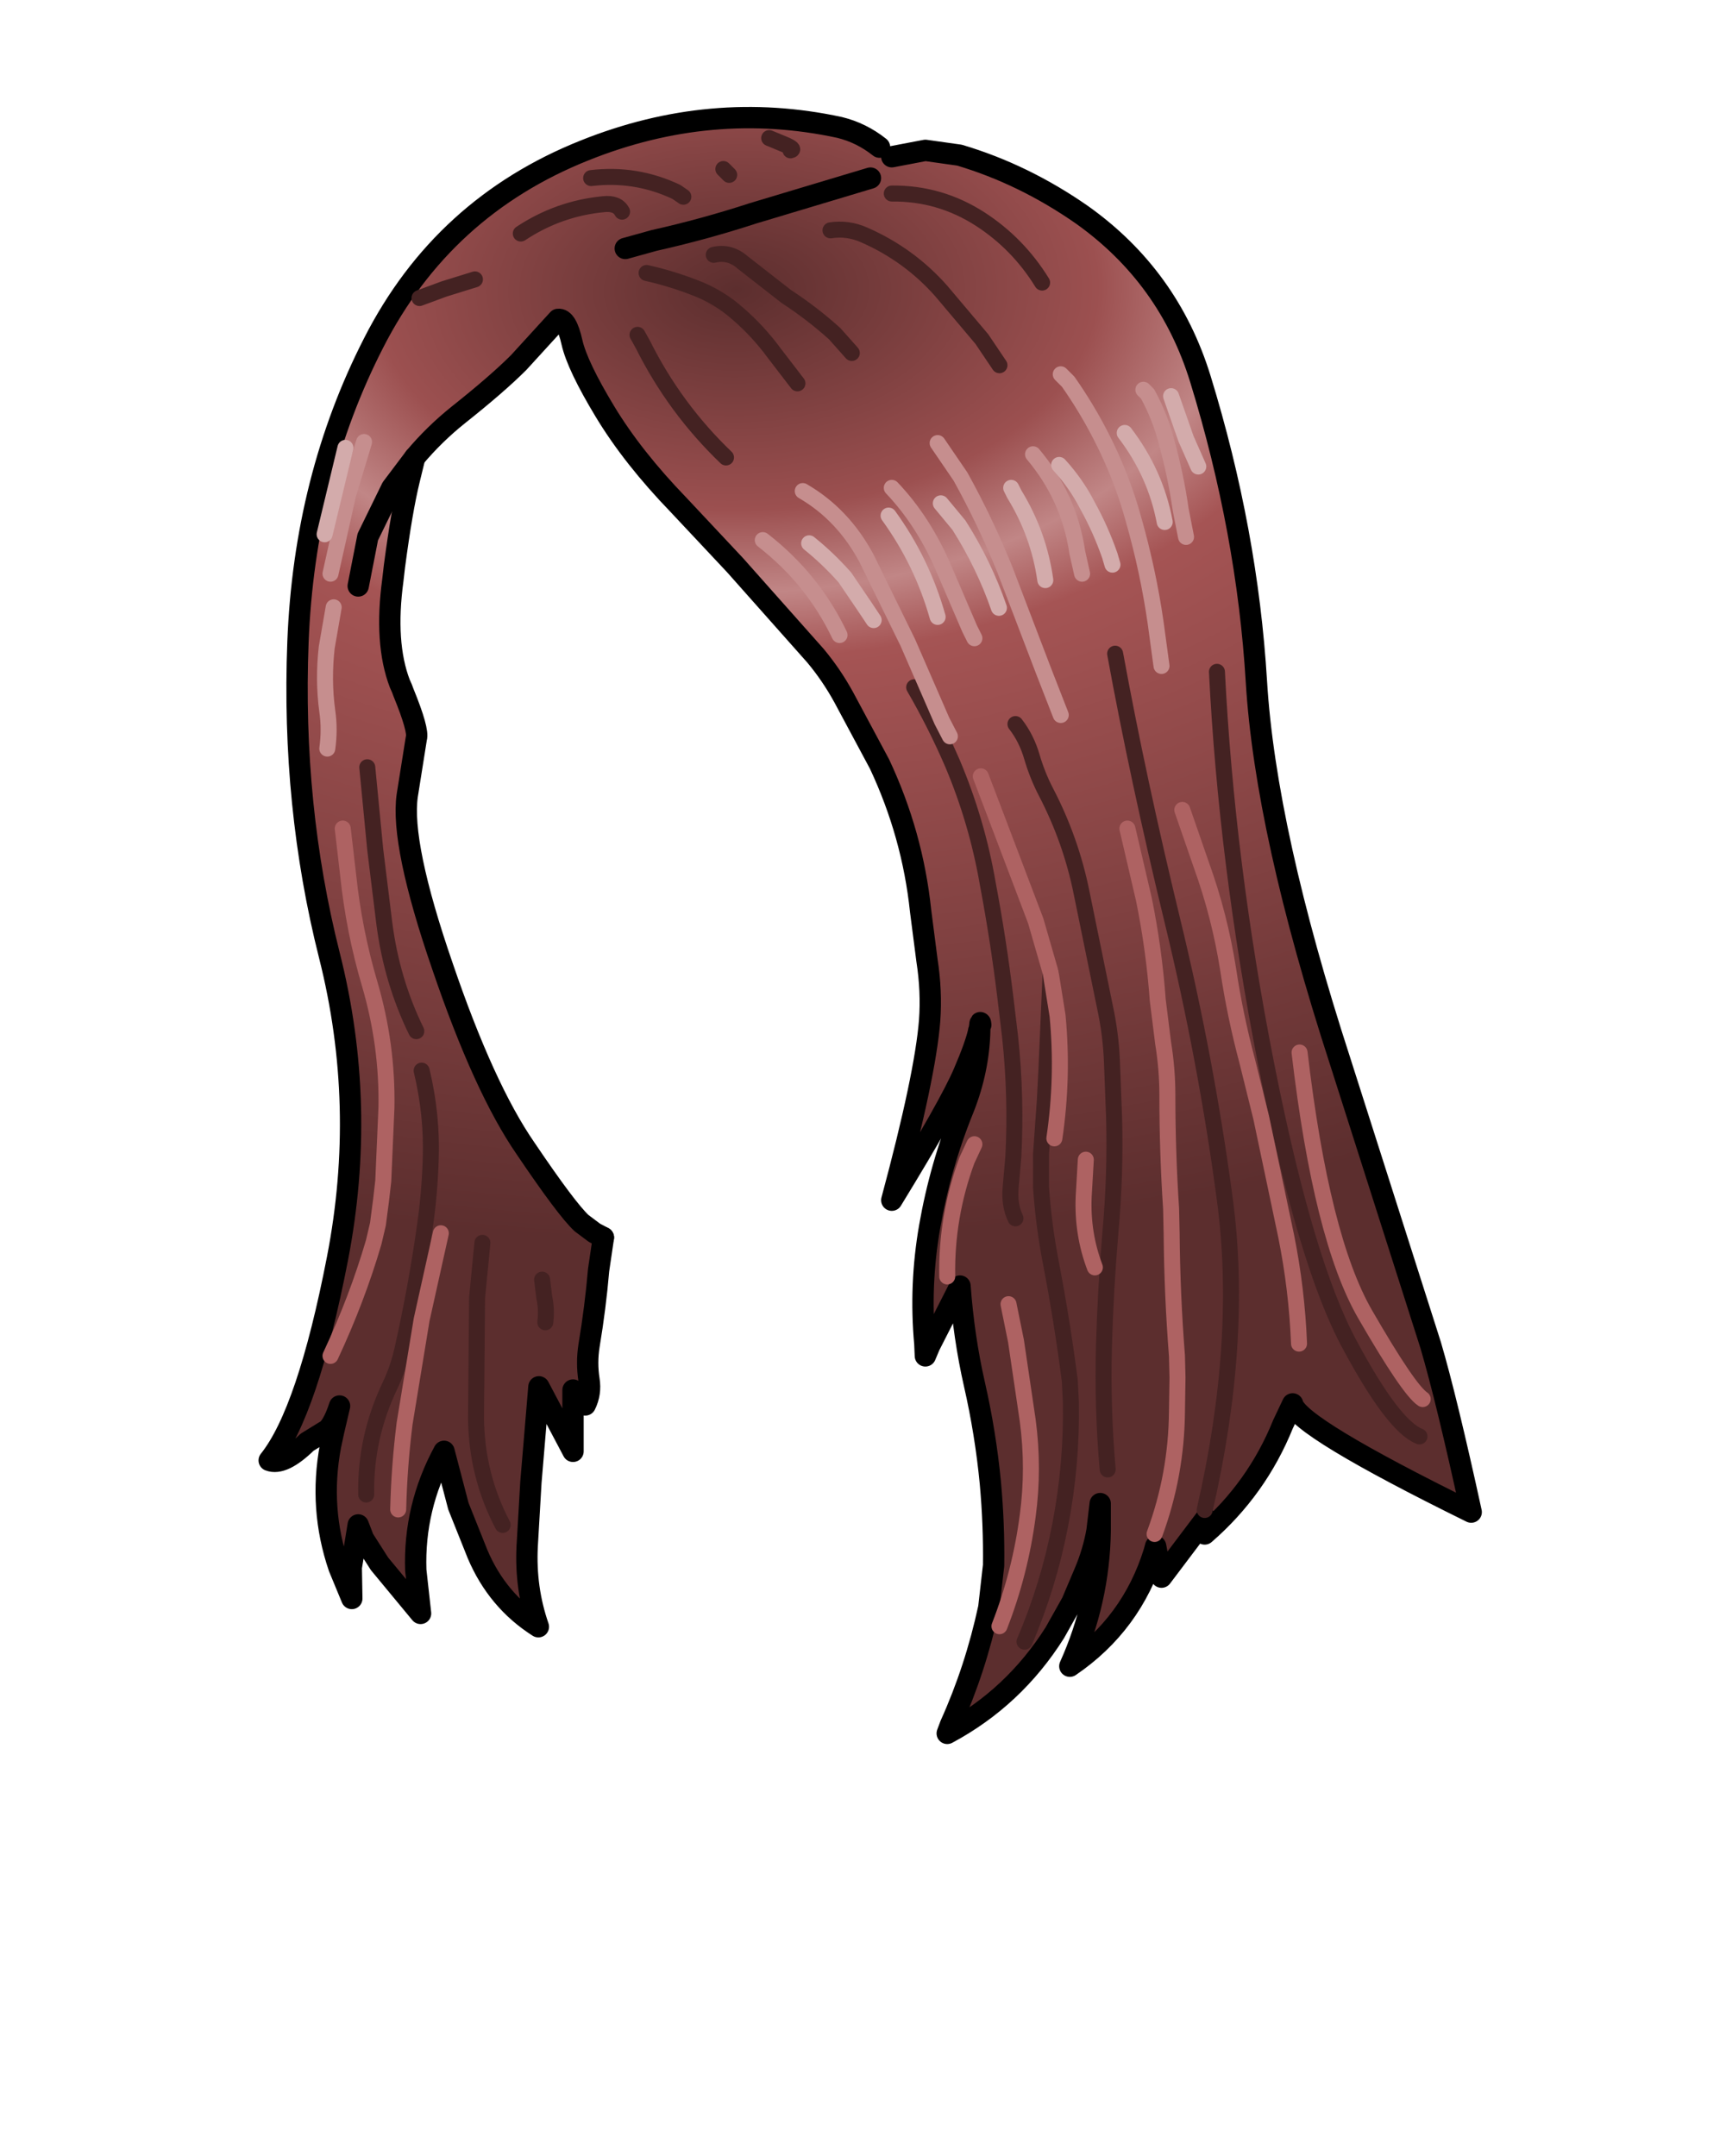 <svg xmlns:xlink="http://www.w3.org/1999/xlink" xmlns="http://www.w3.org/2000/svg" height="202.2px" width="161.9px">
  <g transform="matrix(1.0, 0.0, 0.0, 1.0, 74.15, 81.7)">
    <g data-characterId="1403" height="152.5" transform="matrix(1.0, 0.0, 0.0, 1.0, -49.4, -71.15)" width="113.75" xlink:href="#shape0"><g id="shape0" transform="matrix(1.0, 0.0, 0.0, 1.0, 49.4, 71.15)">
      <path d="M9.5 -67.0 L12.65 -67.6 15.85 -67.15 Q21.9 -65.35 27.35 -61.55 35.5 -55.75 38.45 -46.15 42.85 -31.85 43.7 -17.8 44.55 -3.75 51.55 17.8 L60.05 44.45 Q61.55 49.55 63.85 60.1 47.6 52.1 47.1 49.95 L46.2 51.85 Q43.75 57.9 38.85 62.15 L38.95 60.7 34.8 66.2 34.25 63.3 34.1 63.85 Q32.0 70.6 26.2 74.55 28.95 68.45 29.05 61.85 L29.05 59.3 28.75 61.85 Q28.4 63.8 27.65 65.6 L26.4 68.55 24.8 71.4 Q20.95 77.5 14.7 80.85 L15.0 80.05 Q17.35 74.85 18.6 69.05 L19.05 65.1 Q19.1 61.25 18.75 57.4 18.3 52.7 17.25 48.1 16.25 43.7 15.9 38.9 L13.05 44.5 12.6 44.3 Q12.1 38.8 13.05 33.35 14.05 27.6 16.25 22.2 17.65 18.65 17.75 15.0 L17.75 14.95 17.75 14.85 17.75 14.5 17.7 14.9 17.65 14.95 17.65 15.0 Q17.35 16.35 16.25 18.9 14.95 21.95 9.5 30.85 12.65 19.15 13.05 14.0 13.25 11.25 12.8 8.35 L12.2 3.7 Q11.45 -3.45 8.35 -10.05 L5.0 -16.3 Q3.85 -18.4 2.35 -20.2 L-5.2 -28.7 -10.5 -34.35 Q-14.8 -38.8 -17.4 -43.1 -20.0 -47.4 -20.5 -49.6 -21.0 -51.85 -21.8 -51.75 L-25.5 -47.7 Q-27.5 -45.7 -31.15 -42.8 -33.4 -41.0 -35.25 -38.8 L-35.75 -36.75 Q-36.45 -33.9 -37.15 -28.6 L-37.3 -27.3 Q-38.1 -21.4 -36.65 -17.6 L-36.45 -17.15 -36.3 -16.75 Q-34.85 -13.2 -35.1 -12.45 L-35.95 -7.1 Q-36.6 -2.55 -32.65 8.9 -28.75 20.35 -24.85 26.0 -21.0 31.7 -19.6 33.0 L-18.4 33.9 -17.55 34.35 -18.0 37.4 Q-18.3 40.9 -18.9 44.5 -19.15 46.1 -18.9 47.7 -18.7 48.95 -19.25 50.05 L-20.4 48.65 -20.4 54.4 -23.6 48.35 -24.35 57.3 -24.7 63.3 Q-24.9 67.25 -23.65 70.85 -27.5 68.4 -29.35 64.05 L-31.15 59.55 -32.5 54.4 Q-35.35 59.65 -35.15 65.55 L-34.7 69.6 -38.55 64.95 -40.05 62.6 -40.55 61.3 -41.2 65.3 -42.35 65.3 Q-44.25 59.75 -43.15 53.9 L-42.85 52.5 -42.3 50.15 Q-42.8 51.7 -43.4 52.35 L-45.35 53.55 Q-47.6 55.75 -48.9 55.25 -45.3 50.75 -42.5 36.35 -39.7 21.95 -43.25 7.9 -46.8 -6.15 -46.2 -21.5 -45.6 -36.85 -39.1 -49.55 -32.6 -62.3 -19.3 -67.6 -7.45 -72.35 4.6 -69.75 6.65 -69.25 8.35 -67.9 L9.5 -67.0 M-40.55 -26.75 L-39.65 -31.35 -37.4 -35.95 -35.25 -38.8 -37.4 -35.95 -39.65 -31.35 -40.55 -26.75 M23.6 -55.2 Q21.35 -58.85 17.8 -61.15 14.0 -63.6 9.5 -63.55 14.0 -63.6 17.8 -61.15 21.35 -58.85 23.6 -55.2 M19.6 -47.45 L17.95 -49.9 14.15 -54.4 Q11.15 -57.8 6.95 -59.65 5.4 -60.35 3.75 -60.1 5.4 -60.35 6.95 -59.65 11.15 -57.8 14.15 -54.4 L17.95 -49.9 19.6 -47.45 M38.25 -37.95 L37.1 -40.55 35.7 -44.55 37.1 -40.55 38.25 -37.95 M34.8 -19.25 L34.25 -23.3 Q33.55 -28.15 32.2 -32.9 31.1 -36.95 29.15 -40.75 27.8 -43.4 26.05 -45.9 L25.35 -46.6 26.05 -45.9 Q27.8 -43.4 29.15 -40.75 31.1 -36.95 32.2 -32.9 33.55 -28.15 34.25 -23.3 L34.8 -19.25 M37.1 -31.35 L36.6 -33.9 Q36.15 -37.05 35.3 -40.15 34.7 -42.55 33.5 -44.75 L33.1 -45.15 33.5 -44.75 Q34.7 -42.55 35.3 -40.15 36.15 -37.05 36.6 -33.9 L37.1 -31.35 M23.9 -27.3 Q23.3 -31.6 21.0 -35.35 L20.7 -35.95 21.0 -35.35 Q23.3 -31.6 23.9 -27.3 M30.2 -28.75 L29.95 -29.6 Q29.1 -32.05 27.85 -34.3 26.8 -36.35 25.2 -38.1 26.8 -36.35 27.85 -34.3 29.1 -32.05 29.95 -29.6 L30.2 -28.75 M27.35 -27.9 L26.9 -29.9 Q26.15 -35.05 22.75 -39.1 26.15 -35.05 26.9 -29.9 L27.35 -27.9 M35.1 -32.75 Q34.25 -37.3 31.35 -41.1 34.25 -37.3 35.1 -32.75 M17.25 -21.85 L16.8 -22.75 14.35 -28.45 Q12.45 -32.85 9.5 -35.95 12.45 -32.85 14.35 -28.45 L16.8 -22.75 17.25 -21.85 M19.55 -24.7 Q18.15 -28.75 15.8 -32.45 L14.1 -34.5 15.8 -32.45 Q18.15 -28.75 19.55 -24.7 M25.35 -14.65 L23.75 -18.75 20.1 -28.3 Q18.3 -32.75 15.95 -37.0 L13.8 -40.15 15.95 -37.0 Q18.3 -32.75 20.1 -28.3 L23.75 -18.75 25.35 -14.65 M7.8 -23.55 L7.0 -24.75 5.1 -27.55 Q3.5 -29.35 1.75 -30.75 3.5 -29.35 5.1 -27.55 L7.0 -24.75 7.8 -23.55 M14.95 -12.65 L14.2 -14.1 11.0 -21.45 7.15 -29.3 Q4.95 -33.45 1.15 -35.65 4.95 -33.45 7.15 -29.3 L11.0 -21.45 14.2 -14.1 14.95 -12.65 M17.75 14.5 L17.85 14.4 Q17.8 13.95 17.75 14.5 17.8 13.95 17.85 14.4 L17.75 14.5 M11.6 -17.25 Q13.6 -13.8 15.2 -10.1 17.5 -4.65 18.5 1.15 19.5 6.45 20.15 11.8 L20.6 15.55 Q21.2 21.2 20.9 26.8 L20.65 29.65 Q20.5 31.3 21.1 32.55 20.5 31.3 20.65 29.65 L20.9 26.8 Q21.2 21.2 20.6 15.55 L20.15 11.8 Q19.5 6.45 18.5 1.15 17.5 -4.65 15.2 -10.1 13.6 -13.8 11.6 -17.25 M17.85 -8.9 L19.05 -5.75 23.0 4.65 24.4 9.5 23.0 4.65 19.05 -5.75 17.85 -8.9 M29.75 56.1 Q29.25 50.4 29.4 44.6 29.55 39.25 30.0 33.95 30.5 28.5 30.35 23.05 L30.15 17.85 Q30.05 15.3 29.5 12.75 L27.3 2.0 Q26.3 -2.95 23.95 -7.45 23.15 -9.0 22.65 -10.7 22.15 -12.45 21.1 -13.8 22.15 -12.45 22.65 -10.7 23.15 -9.0 23.95 -7.45 26.3 -2.95 27.3 2.0 L29.5 12.75 Q30.05 15.3 30.15 17.85 L30.35 23.05 Q30.5 28.5 30.0 33.95 29.55 39.25 29.4 44.6 29.25 50.4 29.75 56.1 M36.75 -5.75 L38.55 -0.55 Q40.25 4.15 41.05 9.2 41.7 13.55 42.85 17.85 L44.15 23.1 46.5 34.25 Q47.5 39.25 47.7 44.3 47.5 39.25 46.5 34.25 L44.15 23.1 42.85 17.85 Q41.7 13.55 41.05 9.2 40.25 4.15 38.55 -0.55 L36.75 -5.75 M13.8 -23.85 Q12.35 -29.0 9.2 -33.35 12.35 -29.0 13.8 -23.85 M59.0 53.0 Q56.55 52.05 52.45 44.4 48.3 36.75 44.6 18.0 40.9 -0.8 40.0 -18.7 40.9 -0.8 44.6 18.0 48.3 36.75 52.45 44.4 56.55 52.05 59.0 53.0 M5.75 -48.6 L4.15 -50.4 Q2.05 -52.3 -0.4 -53.9 L-4.5 -57.1 Q-5.7 -58.15 -7.2 -57.8 -5.7 -58.15 -4.5 -57.1 L-0.4 -53.9 Q2.05 -52.3 4.15 -50.4 L5.75 -48.6 M31.6 -4.0 L33.15 2.65 Q34.1 7.3 34.45 12.1 L34.95 16.1 Q35.35 18.55 35.35 21.0 35.35 26.35 35.7 31.65 L35.75 33.95 Q35.8 39.75 36.25 45.45 L36.3 47.5 36.25 50.65 Q36.2 56.6 34.15 62.15 36.2 56.6 36.25 50.65 L36.3 47.5 36.25 45.45 Q35.8 39.75 35.75 33.95 L35.7 31.65 Q35.35 26.35 35.35 21.0 35.35 18.55 34.95 16.1 L34.45 12.1 Q34.1 7.3 33.15 2.65 L31.6 -4.0 M59.3 49.5 Q58.0 48.65 53.9 41.55 49.8 34.45 47.75 17.0 49.8 34.45 53.9 41.55 58.0 48.65 59.3 49.5 M24.4 9.5 L24.0 18.7 23.85 21.6 23.5 26.5 23.5 29.65 Q23.75 33.3 24.45 36.85 25.5 42.35 26.2 47.8 L26.3 49.8 Q26.4 55.6 25.3 61.3 24.2 67.0 21.95 72.25 24.2 67.0 25.3 61.3 26.4 55.6 26.3 49.8 L26.2 47.8 Q25.5 42.35 24.45 36.85 23.75 33.3 23.5 29.65 L23.5 26.5 23.85 21.6 24.0 18.7 24.4 9.5 25.05 13.55 Q25.6 19.3 24.75 25.05 25.6 19.3 25.05 13.55 L24.4 9.5 M20.45 40.6 L21.15 44.05 22.25 51.5 Q22.85 56.0 22.25 60.45 21.55 65.8 19.6 70.8 21.55 65.8 22.25 60.45 22.85 56.0 22.25 51.5 L21.15 44.05 20.45 40.6 M27.7 27.05 L27.5 30.5 Q27.35 34.0 28.55 37.15 27.35 34.0 27.5 30.5 L27.7 27.05 M17.25 25.6 L16.55 27.1 Q14.6 32.4 14.7 38.0 14.6 32.4 16.55 27.1 L17.25 25.6 M30.45 -20.4 Q32.6 -8.65 35.8 4.55 39.0 17.7 40.75 30.85 42.5 44.0 38.85 59.9 42.5 44.0 40.75 30.85 39.0 17.7 35.8 4.55 32.6 -8.65 30.45 -20.4 M-18.7 -65.0 Q-14.5 -65.5 -10.7 -63.7 L-10.05 -63.25 -10.7 -63.7 Q-14.5 -65.5 -18.7 -65.0 M-6.3 -65.85 L-5.75 -65.3 -6.3 -65.85 M-2.0 -68.75 L-0.55 -68.15 Q0.5 -67.7 0.0 -67.6 0.5 -67.7 -0.55 -68.15 L-2.0 -68.75 M-34.8 -53.75 L-32.5 -54.6 -29.6 -55.5 -32.5 -54.6 -34.8 -53.75 M-15.5 -58.4 L-12.8 -59.15 Q-8.1 -60.2 -3.5 -61.7 L7.5 -65.0 -3.5 -61.7 Q-8.1 -60.2 -12.8 -59.15 L-15.5 -58.4 M-25.3 -59.8 Q-21.75 -62.15 -17.55 -62.55 -16.25 -62.7 -15.8 -61.85 -16.25 -62.7 -17.55 -62.55 -21.75 -62.15 -25.3 -59.8 M0.65 -45.75 L-1.5 -48.55 Q-3.0 -50.6 -4.9 -52.25 -6.75 -53.9 -9.05 -54.75 -11.25 -55.6 -13.5 -56.1 -11.25 -55.6 -9.05 -54.75 -6.75 -53.9 -4.9 -52.25 -3.0 -50.6 -1.5 -48.55 L0.65 -45.75 M-41.75 -39.7 L-43.7 -31.6 -41.75 -39.7 M-40.0 -40.25 L-41.5 -35.3 -43.15 -27.9 -41.5 -35.3 -40.0 -40.25 M-42.85 -24.75 L-43.5 -21.0 Q-43.85 -17.95 -43.45 -15.0 -43.2 -13.3 -43.45 -11.5 -43.2 -13.3 -43.45 -15.0 -43.85 -17.95 -43.5 -21.0 L-42.85 -24.75 M-6.05 -38.8 Q-8.45 -41.1 -10.4 -43.75 -12.35 -46.4 -13.85 -49.4 L-14.35 -50.3 -13.85 -49.4 Q-12.35 -46.4 -10.4 -43.75 -8.45 -41.1 -6.05 -38.8 M-39.7 -9.75 L-38.95 -2.0 -38.1 4.9 Q-37.4 10.3 -35.1 15.0 -37.4 10.3 -38.1 4.9 L-38.95 -2.0 -39.7 -9.75 M-42.0 -4.0 L-41.5 0.3 Q-40.95 5.6 -39.45 10.65 -37.8 16.3 -37.9 22.15 L-38.2 29.05 -38.4 30.8 -38.7 33.1 -39.1 34.8 Q-40.65 40.1 -43.15 45.45 -40.65 40.1 -39.1 34.8 L-38.7 33.1 -38.4 30.8 -38.2 29.05 -37.9 22.15 Q-37.8 16.3 -39.45 10.65 -40.95 5.6 -41.5 0.3 L-42.0 -4.0 M-28.9 34.85 L-29.4 40.0 -29.5 51.25 Q-29.45 56.65 -27.0 61.3 -29.45 56.65 -29.5 51.25 L-29.4 40.0 -28.9 34.85 M-23.3 38.3 L-23.1 39.95 Q-22.85 41.1 -23.0 42.3 -22.85 41.1 -23.1 39.95 L-23.3 38.3 M-34.6 18.7 Q-33.6 22.85 -33.75 27.05 -33.85 30.25 -34.3 33.35 -35.1 39.0 -36.35 44.6 -36.75 46.5 -37.55 48.2 -39.9 53.1 -39.8 58.45 -39.9 53.1 -37.55 48.2 -36.75 46.5 -36.35 44.6 -35.1 39.0 -34.3 33.35 -33.85 30.25 -33.75 27.05 -33.6 22.85 -34.6 18.7 M-32.8 33.95 L-34.6 42.05 -36.2 51.8 Q-36.7 55.8 -36.8 59.85 -36.7 55.8 -36.2 51.8 L-34.6 42.05 -32.8 33.95 M4.6 -22.15 Q2.1 -27.4 -2.6 -31.05 2.1 -27.4 4.6 -22.15" fill="url(#gradient0)" fill-rule="evenodd" stroke="none"/>
      <path d="M13.05 44.5 L15.9 38.9 Q16.25 43.7 17.25 48.1 18.3 52.7 18.75 57.4 19.1 61.25 19.05 65.1 L18.6 69.05 Q17.35 74.85 15.0 80.05 L14.7 80.85 Q20.95 77.5 24.8 71.4 L26.4 68.55 27.65 65.6 Q28.4 63.8 28.75 61.85 L29.05 59.3 29.05 61.85 Q28.95 68.45 26.2 74.55 32.0 70.6 34.1 63.85 L34.25 63.3 34.8 66.2 38.95 60.7 38.85 62.15 Q43.75 57.9 46.2 51.85 L47.1 49.95 Q47.6 52.1 63.85 60.1 61.55 49.55 60.05 44.45 L51.55 17.8 Q44.55 -3.75 43.7 -17.8 42.85 -31.85 38.45 -46.15 35.5 -55.75 27.35 -61.55 21.9 -65.35 15.85 -67.15 L12.65 -67.6 9.5 -67.0 M8.35 -67.9 Q6.65 -69.25 4.6 -69.75 -7.45 -72.35 -19.3 -67.6 -32.6 -62.3 -39.1 -49.55 -45.6 -36.85 -46.2 -21.5 -46.8 -6.15 -43.25 7.9 -39.7 21.95 -42.5 36.35 -45.3 50.75 -48.9 55.25 -47.6 55.75 -45.35 53.55 L-43.4 52.35 Q-42.8 51.7 -42.3 50.15 L-42.85 52.5 -43.15 53.9 Q-44.25 59.75 -42.35 65.3 L-41.15 68.2 -41.2 65.3 -40.55 61.3 -40.05 62.6 -38.55 64.95 -34.7 69.6 -35.15 65.55 Q-35.35 59.65 -32.5 54.4 L-31.15 59.55 -29.35 64.05 Q-27.5 68.4 -23.65 70.85 -24.9 67.25 -24.7 63.3 L-24.35 57.3 -23.6 48.35 -20.4 54.4 -20.4 48.65 -19.25 50.05 Q-18.7 48.95 -18.9 47.7 -19.15 46.1 -18.9 44.5 -18.3 40.9 -18.0 37.4 L-17.55 34.35 M-35.25 -38.8 L-37.4 -35.95 -39.65 -31.35 -40.55 -26.75 M-35.25 -38.8 Q-33.4 -41.0 -31.15 -42.8 -27.5 -45.7 -25.5 -47.7 L-21.8 -51.75 Q-21.0 -51.85 -20.5 -49.6 -20.0 -47.4 -17.4 -43.1 -14.8 -38.8 -10.5 -34.35 L-5.2 -28.7 2.35 -20.2 Q3.85 -18.4 5.0 -16.3 L8.35 -10.05 Q11.45 -3.45 12.2 3.7 L12.8 8.35 Q13.25 11.25 13.05 14.0 12.65 19.15 9.5 30.85 14.95 21.95 16.25 18.9 17.35 16.35 17.65 15.0 L17.65 14.95 17.7 14.9 17.75 14.5 Q17.8 13.95 17.85 14.4 L17.75 14.5 17.75 14.85 17.75 14.95 17.75 15.0 Q17.65 18.65 16.25 22.2 14.05 27.6 13.05 33.35 12.1 38.8 12.6 44.3 L12.65 45.45 13.05 44.5 M7.5 -65.0 L-3.5 -61.7 Q-8.1 -60.2 -12.8 -59.15 L-15.5 -58.4" fill="none" stroke="#000000" stroke-linecap="round" stroke-linejoin="round" stroke-width="2.0"/>
      <path d="M3.75 -60.1 Q5.4 -60.35 6.95 -59.65 11.15 -57.8 14.15 -54.4 L17.95 -49.9 19.6 -47.45 M9.5 -63.55 Q14.0 -63.6 17.8 -61.15 21.35 -58.85 23.6 -55.2 M-7.2 -57.8 Q-5.7 -58.15 -4.5 -57.1 L-0.4 -53.9 Q2.05 -52.3 4.15 -50.4 L5.75 -48.6 M40.0 -18.7 Q40.9 -0.8 44.6 18.0 48.3 36.75 52.45 44.4 56.55 52.05 59.0 53.0 M-29.6 -55.5 L-32.5 -54.6 -34.8 -53.75 M0.0 -67.6 Q0.5 -67.7 -0.55 -68.15 L-2.0 -68.75 M-5.75 -65.3 L-6.3 -65.85 M-10.05 -63.25 L-10.7 -63.7 Q-14.5 -65.5 -18.7 -65.0 M-13.5 -56.1 Q-11.25 -55.6 -9.05 -54.75 -6.75 -53.9 -4.9 -52.25 -3.0 -50.6 -1.5 -48.55 L0.65 -45.75 M-15.8 -61.85 Q-16.25 -62.7 -17.55 -62.55 -21.75 -62.15 -25.3 -59.8 M-14.35 -50.3 L-13.85 -49.4 Q-12.35 -46.4 -10.4 -43.75 -8.45 -41.1 -6.05 -38.8" fill="none" stroke="#442222" stroke-linecap="round" stroke-linejoin="round" stroke-width="1.5"/>
      <path d="M21.1 32.55 Q20.5 31.3 20.65 29.65 L20.9 26.8 Q21.2 21.2 20.6 15.55 L20.15 11.8 Q19.5 6.45 18.5 1.15 17.5 -4.65 15.2 -10.1 13.6 -13.8 11.6 -17.25 M21.1 -13.8 Q22.15 -12.45 22.65 -10.7 23.15 -9.0 23.95 -7.45 26.3 -2.95 27.3 2.0 L29.5 12.75 Q30.05 15.3 30.15 17.85 L30.35 23.05 Q30.5 28.5 30.0 33.95 29.55 39.25 29.4 44.6 29.25 50.4 29.75 56.1 M21.95 72.25 Q24.2 67.0 25.3 61.3 26.4 55.6 26.3 49.8 L26.2 47.8 Q25.5 42.35 24.45 36.85 23.75 33.3 23.5 29.65 L23.5 26.5 23.85 21.6 24.0 18.7 24.4 9.5 M38.85 59.9 Q42.5 44.0 40.75 30.85 39.0 17.7 35.8 4.55 32.6 -8.65 30.45 -20.4 M-35.1 15.0 Q-37.4 10.3 -38.1 4.9 L-38.95 -2.0 -39.7 -9.75 M-39.8 58.45 Q-39.9 53.1 -37.55 48.2 -36.75 46.5 -36.35 44.6 -35.1 39.0 -34.3 33.35 -33.85 30.25 -33.75 27.05 -33.6 22.85 -34.6 18.7 M-23.0 42.3 Q-22.85 41.1 -23.1 39.95 L-23.3 38.3 M-27.0 61.3 Q-29.45 56.65 -29.5 51.25 L-29.4 40.0 -28.9 34.85" fill="none" stroke="#442222" stroke-linecap="round" stroke-linejoin="round" stroke-width="1.5"/>
      <path d="M33.1 -45.15 L33.5 -44.75 Q34.7 -42.55 35.3 -40.15 36.15 -37.05 36.6 -33.9 L37.1 -31.35 M25.35 -46.6 L26.05 -45.9 Q27.8 -43.4 29.15 -40.75 31.1 -36.95 32.2 -32.9 33.55 -28.15 34.25 -23.3 L34.8 -19.25 M22.75 -39.1 Q26.15 -35.05 26.9 -29.9 L27.35 -27.9 M9.5 -35.95 Q12.45 -32.85 14.35 -28.45 L16.8 -22.75 17.25 -21.85 M13.8 -40.15 L15.95 -37.0 Q18.3 -32.75 20.1 -28.3 L23.75 -18.75 25.35 -14.65 M1.15 -35.65 Q4.95 -33.45 7.15 -29.3 L11.0 -21.45 14.2 -14.1 14.95 -12.65 M-43.45 -11.5 Q-43.2 -13.3 -43.45 -15.0 -43.85 -17.95 -43.5 -21.0 L-42.85 -24.75 M-43.15 -27.9 L-41.5 -35.3 -40.0 -40.25 M-2.6 -31.05 Q2.1 -27.4 4.6 -22.15" fill="none" stroke="#c68e8e" stroke-linecap="round" stroke-linejoin="round" stroke-width="1.5"/>
      <path d="M24.4 9.5 L23.0 4.65 19.05 -5.75 17.85 -8.9 M47.7 44.3 Q47.5 39.25 46.5 34.25 L44.15 23.1 42.85 17.85 Q41.7 13.55 41.05 9.2 40.25 4.15 38.55 -0.55 L36.75 -5.75 M47.75 17.0 Q49.8 34.45 53.9 41.55 58.0 48.65 59.3 49.5 M34.15 62.15 Q36.2 56.6 36.25 50.65 L36.3 47.5 36.25 45.45 Q35.8 39.75 35.75 33.95 L35.7 31.65 Q35.35 26.35 35.35 21.0 35.35 18.55 34.95 16.1 L34.45 12.1 Q34.1 7.3 33.15 2.65 L31.6 -4.0 M24.4 9.5 L25.05 13.55 Q25.6 19.3 24.75 25.05 M14.7 38.0 Q14.6 32.4 16.55 27.1 L17.25 25.6 M28.55 37.15 Q27.35 34.0 27.5 30.5 L27.7 27.05 M19.6 70.8 Q21.55 65.8 22.25 60.45 22.85 56.0 22.25 51.5 L21.15 44.05 20.45 40.6 M-43.15 45.45 Q-40.65 40.1 -39.1 34.8 L-38.7 33.1 -38.4 30.8 -38.2 29.05 -37.9 22.15 Q-37.8 16.3 -39.45 10.65 -40.95 5.6 -41.5 0.3 L-42.0 -4.0 M-36.8 59.85 Q-36.7 55.8 -36.2 51.8 L-34.6 42.05 -32.8 33.95" fill="none" stroke="#ae6262" stroke-linecap="round" stroke-linejoin="round" stroke-width="1.5"/>
      <path d="M35.7 -44.55 L37.1 -40.55 38.25 -37.95 M25.2 -38.1 Q26.8 -36.35 27.85 -34.3 29.1 -32.05 29.95 -29.6 L30.2 -28.75 M20.7 -35.95 L21.0 -35.35 Q23.3 -31.6 23.9 -27.3 M31.35 -41.1 Q34.25 -37.3 35.1 -32.75 M14.1 -34.5 L15.8 -32.45 Q18.15 -28.75 19.55 -24.7 M1.75 -30.75 Q3.5 -29.35 5.1 -27.55 L7.0 -24.75 7.8 -23.55 M9.2 -33.35 Q12.35 -29.0 13.8 -23.85 M-43.7 -31.6 L-41.75 -39.7" fill="none" stroke="#d3abab" stroke-linecap="round" stroke-linejoin="round" stroke-width="1.5"/>
      <path d="M-17.55 34.35 L-18.4 33.9 -19.6 33.0 Q-21.0 31.7 -24.85 26.0 -28.75 20.35 -32.65 8.9 -36.6 -2.55 -35.95 -7.1 L-35.1 -12.45 Q-34.85 -13.2 -36.3 -16.75 L-36.45 -17.15 -36.65 -17.6 Q-38.1 -21.4 -37.3 -27.3 L-37.15 -28.6 Q-36.45 -33.9 -35.75 -36.75 L-35.25 -38.8" fill="none" stroke="#000000" stroke-linecap="round" stroke-linejoin="round" stroke-width="2.0"/>
    </g>
    </g>
  </g>
  <defs>
    <radialGradient cx="0" cy="0" gradientTransform="matrix(0.001, 0.109, -0.179, 0.002, -5.05, -54.5)" gradientUnits="userSpaceOnUse" id="gradient0" r="819.2" spreadMethod="pad">
      <stop offset="0.0" stop-color="#5c2e2e"/>
      <stop offset="0.231" stop-color="#9c5050"/>
      <stop offset="0.318" stop-color="#c18686"/>
      <stop offset="0.388" stop-color="#a55454"/>
      <stop offset="1.0" stop-color="#5c2e2e"/>
    </radialGradient>
  </defs>
</svg>